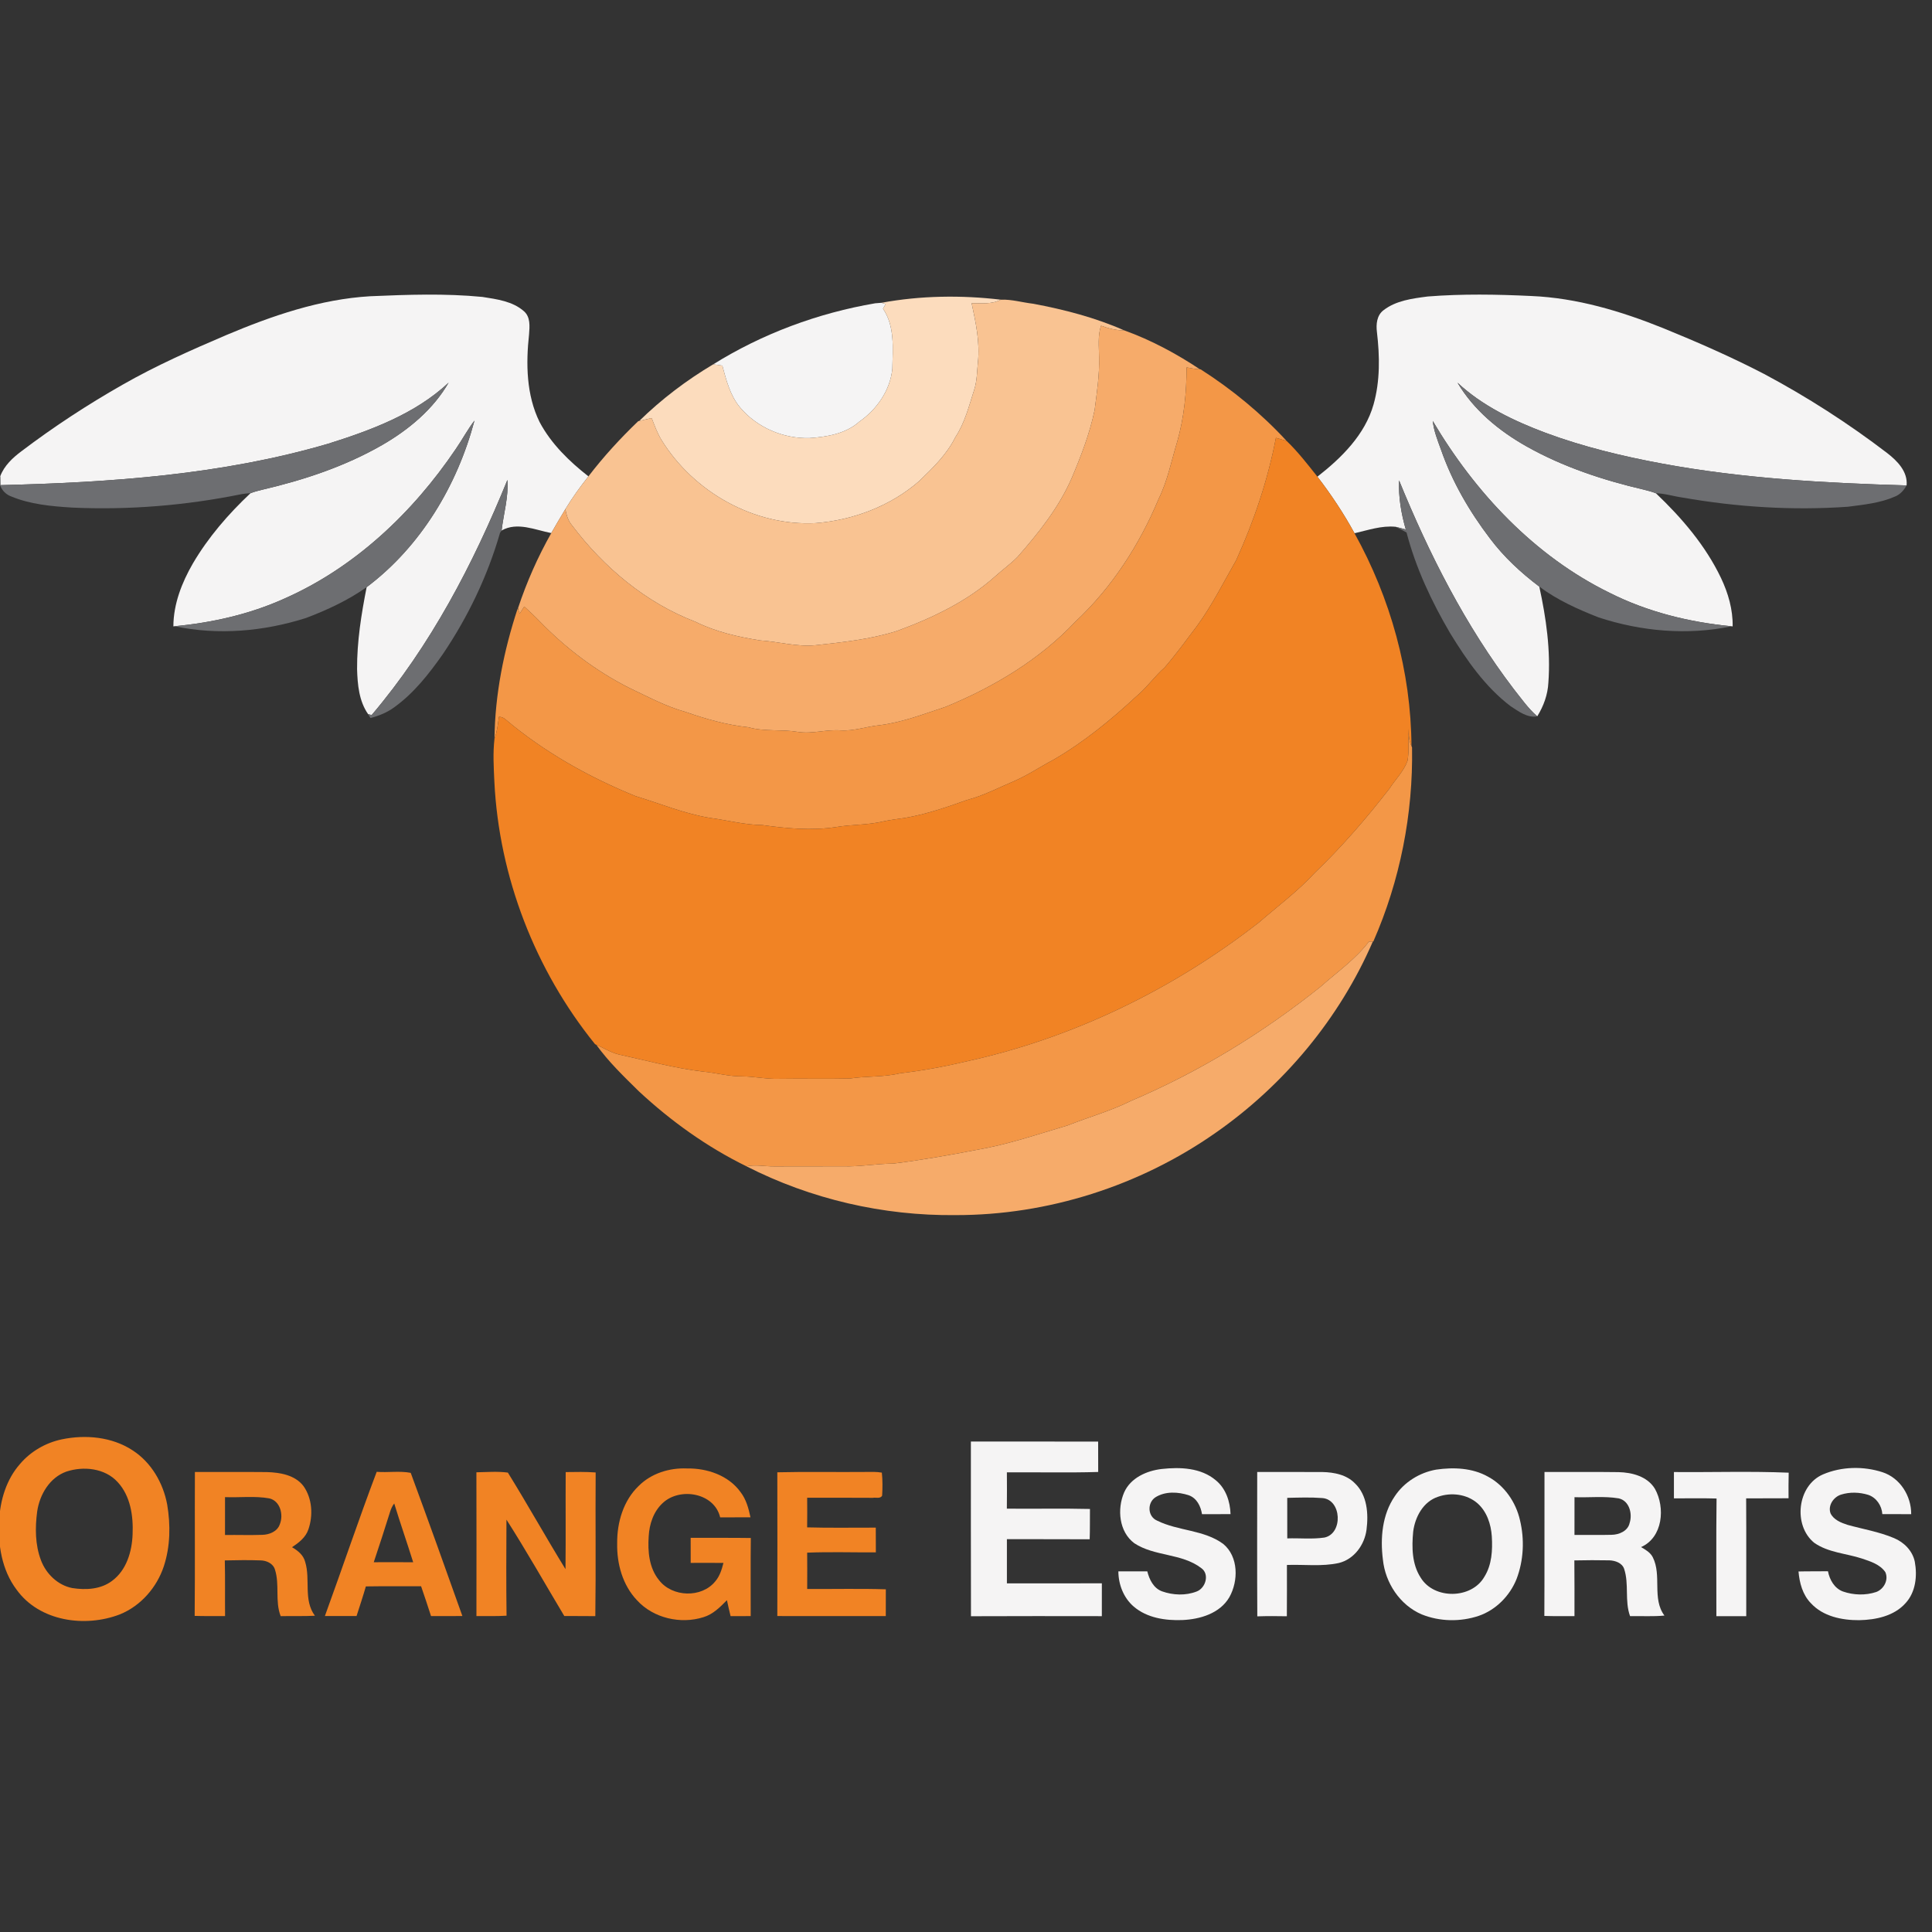 <?xml version="1.0" encoding="UTF-8" standalone="no"?>
<svg
   xmlns:dc="http://purl.org/dc/elements/1.1/"
   xmlns:cc="http://creativecommons.org/ns#"
   xmlns:rdf="http://www.w3.org/1999/02/22-rdf-syntax-ns#"
   xmlns:svg="http://www.w3.org/2000/svg"
   xmlns="http://www.w3.org/2000/svg"
   xmlns:sodipodi="http://sodipodi.sourceforge.net/DTD/sodipodi-0.dtd"
   xmlns:inkscape="http://www.inkscape.org/namespaces/inkscape"
   width="64"
   height="64"
   viewBox="0 0 48 48"
   version="1.1"
   id="svg150"
   sodipodi:docname="orange.svg"
   inkscape:version="0.92.3 (2405546, 2018-03-11)">
  <rect x="0" y="0" width="48" height="48" fill="#333333" stroke="none"/>
  <defs
     id="defs154" />
  <sodipodi:namedview
     pagecolor="#ffffff"
     bordercolor="#666666"
     borderopacity="1"
     objecttolerance="10"
     gridtolerance="10"
     guidetolerance="10"
     inkscape:pageopacity="0"
     inkscape:pageshadow="2"
     inkscape:window-width="1920"
     inkscape:window-height="1017"
     id="namedview152"
     showgrid="false"
     units="px"
     inkscape:pagecheckerboard="true"
     inkscape:zoom="3.7476659"
     inkscape:cx="-3.2915538"
     inkscape:cy="101.4555"
     inkscape:window-x="-8"
     inkscape:window-y="-8"
     inkscape:window-maximized="1"
     inkscape:current-layer="svg150" />
  <g
     id="#000000ff"
     transform="translate(0,-912)" />
  <g
     id="#f5f4f4ff"
     transform="matrix(0.057,0,0,0.057,-3.567,-2.24)">
    <path
       d="m 161.1,185.39 c 20.04,-8.46 40.99,-15.69 62.87,-16.97 16.27,-0.7 32.63,-1.28 48.87,0.3 6.28,0.99 13.17,1.87 18.11,6.24 2.9,2.52 2.49,6.64 2.23,10.08 -1.4,12.81 -1.21,26.44 4.6,38.23 5.04,9.48 12.9,17.11 21.28,23.66 -3.62,4.59 -7.06,9.32 -10.08,14.33 -2.06,3.44 -4.14,6.89 -6.11,10.39 -7.01,-1.34 -14.85,-5.02 -21.66,-1.11 0.87,-7.35 3.06,-14.57 2.54,-22.06 -14.89,36.63 -33.47,72.22 -59.18,102.49 -0.38,-0.1 -1.16,-0.3 -1.54,-0.39 -3.98,-5.71 -4.61,-12.88 -4.81,-19.63 -0.06,-12.02 1.85,-23.95 4.17,-35.72 23.57,-17.7 39.5,-44.36 47,-72.61 -3.05,3.96 -5.38,8.41 -8.23,12.51 -18.71,27.65 -44,51.62 -74.8,65.16 -15.04,6.76 -31.29,10.42 -47.66,11.96 l -0.55,0.07 c 0.04,-9.76 3.68,-19.08 8.5,-27.42 6.71,-11.44 15.48,-21.56 25.12,-30.63 1.7,-0.66 3.47,-1.11 5.24,-1.54 18.14,-4.24 36.06,-10.19 52.25,-19.52 11.51,-6.66 22.13,-15.49 28.86,-27.12 -14.59,13.65 -33.81,20.73 -52.55,26.63 -46.3,13.56 -94.82,16.87 -142.82,18.04 -0.01,-0.97 -0.05,-2.92 -0.06,-3.89 1.72,-4.6 5.44,-8.06 9.29,-10.93 14.03,-10.62 28.78,-20.29 44.08,-28.98 14.47,-8.27 29.73,-15.03 45.04,-21.57 z"
       id="path85"
       inkscape:connector-curvature="0"
       style="opacity:1;fill:#f5f4f4" />
    <path
       d="m 665.57,174.55 c 5.47,-4.26 12.65,-5.15 19.32,-6.02 15.02,-1.19 30.13,-0.93 45.17,-0.21 19.85,0.84 39.09,6.61 57.4,13.99 14.92,6.08 29.7,12.55 44.01,19.97 18.8,10.02 36.79,21.58 53.71,34.52 4.37,3.39 9,8.06 8.43,14.08 -35.64,-1.04 -71.38,-3.01 -106.5,-9.5 -17.28,-3.2 -34.44,-7.33 -50.93,-13.45 -13.79,-5.2 -27.45,-11.67 -38.32,-21.84 7.1,11.99 18.16,21.07 30.18,27.83 15.87,8.91 33.31,14.67 50.98,18.79 1.78,0.45 3.59,0.91 5.31,1.58 11.29,10.73 21.65,22.82 28.4,36.97 3.11,6.57 5.2,13.74 5.06,21.07 l -0.51,-0.06 c -18.34,-1.76 -36.52,-6.22 -53.02,-14.53 -32.85,-16.06 -58.74,-43.78 -77.18,-74.95 0.46,4.31 2.07,8.36 3.55,12.39 4.86,14.06 12.44,27.06 21.42,38.86 6.04,8.03 13.46,14.91 21.46,20.94 2.99,13.72 5.01,27.82 3.96,41.88 -0.27,5.25 -2.09,10.23 -4.85,14.67 -3.99,-3.46 -7,-7.83 -10.27,-11.93 -21.06,-27.62 -36.88,-58.85 -49.96,-90.92 -0.3,7.25 0.94,14.47 2.93,21.42 -1.49,-0.43 -2.98,-0.83 -4.47,-1.19 -6.1,-0.6 -12.02,1.48 -17.88,2.82 -4.72,-8.64 -10.17,-16.86 -16.17,-24.66 10.52,-8.21 20.73,-18.28 24.47,-31.48 2.89,-10.25 2.71,-21.09 1.47,-31.58 -0.42,-3.35 -0.06,-7.25 2.83,-9.46 z"
       id="path87"
       inkscape:connector-curvature="0"
       style="opacity:1;fill:#f5f4f4" />
    <path
       d="m 373.44,198.11 c 21.49,-13.4 45.68,-22.36 70.63,-26.62 0.67,-0.05 2,-0.16 2.67,-0.21 0.47,0.12 1.42,0.37 1.89,0.49 -0.39,0.69 -0.78,1.39 -1.17,2.09 5.24,7.71 4.23,17.3 4.07,26.12 -0.88,9.39 -6.78,17.81 -14.41,23.12 -5.9,5.25 -14.02,6.62 -21.64,7.14 -11.42,0.35 -22.94,-4.57 -30.31,-13.34 -4.35,-5.18 -6.02,-11.87 -7.75,-18.24 -1.33,-0.2 -2.66,-0.41 -3.98,-0.55 z"
       id="path89"
       inkscape:connector-curvature="0"
       style="opacity:1;fill:#f5f4f4" />
    <path
       d="m 485.76,667.62 c 18.49,0.02 36.98,-0.02 55.47,0.02 -0.01,4.41 -0.02,8.83 0.02,13.25 -13.26,0.4 -26.54,0.06 -39.8,0.17 0.04,5.27 0.05,10.54 -0.01,15.82 12.07,0.13 24.15,-0.16 36.22,0.14 -0.05,4.4 0.04,8.81 -0.12,13.21 -12.03,-0.09 -24.05,0 -36.08,-0.05 0.03,6.42 0.02,12.84 0,19.27 13.8,-0.02 27.59,0.03 41.39,-0.03 0.01,4.77 0.01,9.54 -0.01,14.32 -19.01,-0.01 -38.03,-0.07 -57.04,0.03 -0.09,-25.38 -0.01,-50.77 -0.04,-76.15 z"
       id="path91"
       inkscape:connector-curvature="0"
       style="opacity:1;fill:#f5f4f4" />
    <path
       d="m 552.55,689.82 c 2.81,-6.36 9.82,-9.47 16.37,-10.23 8.02,-0.89 17.11,-0.57 23.58,4.91 4.39,3.57 6.27,9.26 6.44,14.77 -4.15,0.02 -8.3,0.02 -12.44,0.01 -0.54,-3.4 -2.21,-6.88 -5.61,-8.18 -4.73,-1.6 -10.49,-1.9 -14.82,0.91 -3.54,2.48 -3.25,8.35 0.87,10.09 9.15,4.56 20.41,3.94 28.84,10.17 6.67,5.55 6.64,16.1 2.64,23.21 -4.1,7.06 -12.74,9.61 -20.42,9.95 -7.41,0.29 -15.46,-0.89 -21.27,-5.88 -4.4,-3.77 -6.65,-9.6 -6.69,-15.33 4.2,-0.04 8.41,-0.01 12.61,-0.02 0.9,3.58 2.7,7.33 6.4,8.71 4.81,1.71 10.34,1.95 15.14,0.07 3.91,-1.48 5.73,-7.6 1.96,-10.21 -8.49,-6.51 -20.34,-4.99 -29.15,-10.82 -6.69,-4.98 -7.56,-14.88 -4.45,-22.13 z"
       id="path93"
       inkscape:connector-curvature="0"
       style="opacity:1;fill:#f5f4f4" />
    <path
       d="m 688.59,679.86 c 7.57,-1.09 15.76,-0.76 22.58,3.08 7.15,3.84 12.13,11.09 13.92,18.94 2.04,8.43 1.61,17.51 -1.47,25.63 -2.93,7.34 -8.99,13.51 -16.51,16.1 -8.02,2.68 -17.01,2.52 -24.87,-0.65 -9.48,-4.06 -15.85,-13.73 -16.89,-23.85 -1.2,-9.39 -0.32,-19.62 5.16,-27.62 4.07,-6.17 10.83,-10.36 18.08,-11.63 m 0.84,11.82 c -6.48,2.1 -10.06,8.78 -10.88,15.19 -0.65,6.78 -0.58,14.2 3.29,20.12 5.86,9.57 22.21,9.32 27.75,-0.44 3.26,-5.21 3.59,-11.59 3.23,-17.56 -0.35,-5.33 -2.16,-10.87 -6.28,-14.48 -4.62,-3.99 -11.45,-4.82 -17.11,-2.83 z"
       id="path95"
       inkscape:connector-curvature="0"
       style="opacity:1;fill:#f5f4f4" />
    <path
       d="m 857.14,681.96 c 8.1,-3.47 17.66,-3.68 26.01,-0.95 7.67,2.53 12.51,10.34 12.47,18.27 -4.2,0.01 -8.39,0.02 -12.58,-0.02 -0.25,-3.69 -2.57,-7.18 -6.13,-8.39 -3.83,-1.18 -8.03,-1.32 -11.87,-0.11 -3.26,1.02 -5.81,4.74 -4.59,8.14 1.38,2.88 4.62,4.14 7.49,5.06 6.73,1.86 13.72,3.01 20.19,5.75 4.36,1.81 8.07,5.54 9.05,10.26 1.15,6.2 0.42,13.31 -4.05,18.12 -5.01,5.62 -12.94,7.25 -20.16,7.4 -7.54,0.05 -15.82,-1.63 -21.11,-7.44 -3.57,-3.67 -4.94,-8.82 -5.36,-13.79 4.28,-0.12 8.56,-0.02 12.84,-0.1 0.72,3.71 2.79,7.41 6.49,8.81 4.65,1.62 9.87,1.79 14.56,0.23 3.36,-1.26 5.49,-5.32 3.94,-8.69 -2.34,-3.37 -6.51,-4.66 -10.21,-5.9 -6.92,-2.26 -14.68,-2.56 -20.79,-6.87 -9.28,-7.56 -7.41,-24.94 3.81,-29.78 z"
       id="path97"
       inkscape:connector-curvature="0"
       style="opacity:1;fill:#f5f4f4" />
    <path
       d="m 610.56,680.89 c 9.5,0.04 19.01,-0.04 28.51,0.03 5.03,0.11 10.47,1.18 14.11,4.95 5.34,5.12 5.92,13.22 5.03,20.16 -0.86,6.63 -5.4,12.9 -12.08,14.54 -7.42,1.63 -15.09,0.58 -22.62,0.85 -0.01,7.45 0.05,14.9 -0.03,22.36 -4.29,-0.08 -8.59,-0.11 -12.88,0.04 -0.12,-20.98 -0.04,-41.96 -0.04,-62.93 m 13.09,11.28 c 0.02,5.89 0.01,11.78 0.01,17.67 5.4,-0.18 10.87,0.43 16.23,-0.37 8.15,-1.74 7.53,-16.56 -0.96,-17.21 -5.08,-0.39 -10.19,-0.2 -15.28,-0.09 z"
       id="path99"
       inkscape:connector-curvature="0"
       style="opacity:1;fill:#f5f4f4" />
    <path
       d="m 735.78,680.9 c 10.76,0.03 21.52,-0.09 32.28,0.06 5.94,0.14 12.54,1.85 15.84,7.24 4.6,8.21 3.49,21.24 -6.03,25.43 1.93,1.13 4.01,2.31 5.09,4.39 4.08,7.98 -0.44,18.02 5.1,25.46 -4.98,0.48 -9.99,0.16 -14.98,0.24 -2.44,-6.67 -0.35,-13.98 -2.6,-20.65 -0.92,-2.57 -3.89,-3.56 -6.38,-3.66 -5.1,-0.11 -10.2,-0.08 -15.3,0.03 0.1,8.1 0.03,16.19 0.05,24.29 -4.38,-0.02 -8.76,0.06 -13.13,-0.09 0.11,-20.91 0,-41.83 0.06,-62.74 m 13.08,10.98 c -0.02,5.48 -0.01,10.96 -0.01,16.45 5.39,-0.04 10.79,0.09 16.19,-0.05 3.25,-0.05 7.09,-1.64 7.85,-5.15 1.32,-4.02 -0.14,-9.7 -4.74,-10.73 -6.36,-1.07 -12.87,-0.28 -19.29,-0.52 z"
       id="path101"
       inkscape:connector-curvature="0"
       style="opacity:1;fill:#f5f4f4" />
    <path
       d="m 792.2,680.92 c 16.67,0.15 33.37,-0.41 50.02,0.28 -0.1,3.71 -0.08,7.43 -0.06,11.15 -6.16,0.07 -12.32,-0.02 -18.48,0.05 0.1,17.11 0.02,34.23 0.04,51.34 -4.34,-0.02 -8.68,-0.03 -13.02,0 0.03,-17.09 -0.13,-34.19 0.08,-51.28 -6.19,-0.18 -12.39,-0.06 -18.58,-0.06 -0.03,-3.83 -0.03,-7.66 0,-11.48 z"
       id="path103"
       inkscape:connector-curvature="0"
       style="opacity:1;fill:#f5f4f4" />
  </g>
  <g
     id="#fcdcbdff"
     transform="matrix(0.057,0,0,0.057,-3.567,-2.24)">
    <path
       d="m 446.74,171.28 c 17.1,-3.16 34.79,-3.4 52.06,-1.36 -3.92,2.12 -8.45,1.48 -12.71,1.53 1.8,8.44 3.68,17.06 2.74,25.75 -0.41,3.96 -0.36,8.02 -1.58,11.85 -2.29,7.11 -4.09,14.48 -8.25,20.79 -3.74,7.56 -9.87,13.47 -15.87,19.24 -12.49,10.84 -28.71,16.96 -45.12,18.24 -26.79,1.34 -53.16,-13.61 -67.13,-36.28 -1.81,-2.99 -3.01,-6.29 -4.26,-9.53 -1.8,0.44 -3.61,0.86 -5.41,1.27 9.68,-9.47 20.6,-17.75 32.23,-24.67 1.32,0.14 2.65,0.35 3.98,0.55 1.73,6.37 3.4,13.06 7.75,18.24 7.37,8.77 18.89,13.69 30.31,13.34 7.62,-0.52 15.74,-1.89 21.64,-7.14 7.63,-5.31 13.53,-13.73 14.41,-23.12 0.16,-8.82 1.17,-18.41 -4.07,-26.12 0.39,-0.7 0.78,-1.4 1.17,-2.09 -0.47,-0.12 -1.42,-0.37 -1.89,-0.49 z"
       id="path106"
       inkscape:connector-curvature="0"
       style="opacity:1;fill:#fcdcbd" />
  </g>
  <g
     id="#f9c392ff"
     transform="matrix(0.057,0,0,0.057,-3.567,-2.24)">
    <path
       d="m 498.8,169.92 c 4.73,-0.2 9.42,1.24 14.13,1.77 13.55,2.54 27.03,6.04 39.67,11.61 -3.49,0.05 -6.87,-0.86 -10.12,-2.02 -1.47,4.44 -0.88,9.13 -0.84,13.71 0.23,7.73 -0.99,15.4 -1.94,23.04 -2.14,10.26 -5.94,20.08 -10.01,29.7 -5.61,12.85 -14.44,23.88 -23.62,34.34 -2.98,3.03 -6.46,5.51 -9.62,8.35 -12.36,11.08 -27.6,18.29 -43.06,23.95 -11.48,3.6 -23.47,4.87 -35.38,6.17 -8.09,0.79 -15.99,-1.56 -24.01,-2.09 -9.74,-1.53 -19.47,-3.75 -28.35,-8.16 -21.62,-8.28 -39.97,-23.74 -53.82,-42.1 -1.69,-1.95 -2.33,-4.47 -2.85,-6.93 3.02,-5.01 6.46,-9.74 10.08,-14.33 6.57,-8.59 13.9,-16.57 21.7,-24.05 l 0.45,-0.1 c 1.8,-0.41 3.61,-0.83 5.41,-1.27 1.25,3.24 2.45,6.54 4.26,9.53 13.97,22.67 40.34,37.62 67.13,36.28 16.41,-1.28 32.63,-7.4 45.12,-18.24 6,-5.77 12.13,-11.68 15.87,-19.24 4.16,-6.31 5.96,-13.68 8.25,-20.79 1.22,-3.83 1.17,-7.89 1.58,-11.85 0.94,-8.69 -0.94,-17.31 -2.74,-25.75 4.26,-0.05 8.79,0.59 12.71,-1.53 z"
       id="path109"
       inkscape:connector-curvature="0"
       style="opacity:1;fill:#f9c392" />
  </g>
  <g
     id="#f6ab6aff"
     transform="matrix(0.057,0,0,0.057,-3.567,-2.24)">
    <path
       d="m 541.64,194.99 c -0.04,-4.58 -0.63,-9.27 0.84,-13.71 3.25,1.16 6.63,2.07 10.12,2.02 11.62,4.17 22.7,10.13 33,16.97 -1.96,-0.11 -3.89,-0.44 -5.81,-0.82 -0.04,10.91 -1.09,21.88 -4.1,32.4 -2.55,8.37 -4.2,17.06 -8.11,24.95 -8.36,20 -20.42,38.68 -36.31,53.52 -15.63,16.55 -35.57,28.45 -56.5,37.06 -9.49,3.13 -18.92,6.8 -28.9,8.03 -5.65,0.58 -11.12,2.6 -16.86,2.25 -6.22,-0.49 -12.35,1.63 -18.54,0.67 -7.23,-1.22 -14.66,-0.04 -21.79,-2.06 -9.37,-0.99 -18.43,-3.57 -27.3,-6.66 -8.63,-2.39 -16.5,-6.69 -24.55,-10.48 -14.52,-7.35 -27.65,-17.3 -38.98,-28.96 -2.17,-2.25 -4.45,-4.39 -6.76,-6.49 -0.66,1.01 -1.31,2.03 -1.97,3.04 -0.15,-0.35 -0.44,-1.04 -0.59,-1.39 l -0.14,-1 c 3.75,-11.32 8.61,-22.3 14.48,-32.68 1.97,-3.5 4.05,-6.95 6.11,-10.39 0.52,2.46 1.16,4.98 2.85,6.93 13.85,18.36 32.2,33.82 53.82,42.1 8.88,4.41 18.61,6.63 28.35,8.16 8.02,0.53 15.92,2.88 24.01,2.09 11.91,-1.3 23.9,-2.57 35.38,-6.17 15.46,-5.66 30.7,-12.87 43.06,-23.95 3.16,-2.84 6.64,-5.32 9.62,-8.35 9.18,-10.46 18.01,-21.49 23.62,-34.34 4.07,-9.62 7.87,-19.44 10.01,-29.7 0.95,-7.64 2.17,-15.31 1.94,-23.04 z"
       id="path112"
       inkscape:connector-curvature="0"
       style="opacity:1;fill:#f6ab6a" />
    <path
       d="m 659.27,449.68 c 0.43,0 1.27,0.01 1.69,0.01 -14.51,33.52 -38.77,62.66 -68.72,83.5 -32.94,23.02 -72.98,35.82 -113.19,35.74 -31.48,0.35 -63.05,-6.95 -91.09,-21.26 3.99,-0.85 8.04,0.07 12.07,0.03 9.98,-0.03 19.96,-0.01 29.95,-0.04 7.36,0.24 14.64,-1.15 22,-1.19 12.07,-1.51 24.06,-3.61 36,-5.92 13.63,-2.3 26.75,-6.81 39.97,-10.72 9.14,-3.63 18.67,-6.24 27.5,-10.65 29.77,-12.65 57.64,-29.68 82.85,-49.9 7.15,-6.36 15.16,-11.9 20.97,-19.6 z"
       id="path114"
       inkscape:connector-curvature="0"
       style="opacity:1;fill:#f6ab6a" />
  </g>
  <g
     id="#f39747ff"
     transform="matrix(0.057,0,0,0.057,-3.567,-2.24)">
    <path
       d="m 579.79,199.45 c 1.92,0.38 3.85,0.71 5.81,0.82 l 0.31,0.02 c 13.73,8.78 26.44,19.24 37.49,31.22 -1.56,-0.5 -3.13,-0.93 -4.69,-1.36 -3.52,18.39 -9.56,36.26 -17.29,53.29 -5.57,9.72 -10.58,19.8 -17.22,28.86 -4.55,6.05 -9.02,12.19 -13.97,17.92 -4.45,3.91 -7.83,8.86 -12.4,12.65 -11.11,10.29 -22.93,19.97 -36.07,27.58 -5.68,2.99 -11.02,6.63 -16.91,9.21 -6.87,2.89 -13.49,6.43 -20.73,8.31 -8.87,3.14 -17.8,6.25 -27.1,7.84 -3.16,0.49 -6.35,0.82 -9.47,1.52 -6.76,1.63 -13.78,1.31 -20.61,2.47 -10.66,1.62 -21.45,0.61 -32.05,-0.87 -7.77,-0.1 -15.28,-2.11 -22.93,-3.14 -11.17,-1.85 -21.68,-6.23 -32.46,-9.52 -20.31,-8.29 -39.73,-19.18 -56.53,-33.36 -0.83,-0.76 -1.79,-1.15 -2.9,-1.18 -0.48,3.22 -0.78,6.49 -1.96,9.56 0.21,-19.29 4.07,-38.44 10.09,-56.72 l 0.33,0.76 c 0.15,0.35 0.44,1.04 0.59,1.39 0.66,-1.01 1.31,-2.03 1.97,-3.04 2.31,2.1 4.59,4.24 6.76,6.49 11.33,11.66 24.46,21.61 38.98,28.96 8.05,3.79 15.92,8.09 24.55,10.48 8.87,3.09 17.93,5.67 27.3,6.66 7.13,2.02 14.56,0.84 21.79,2.06 6.19,0.96 12.32,-1.16 18.54,-0.67 5.74,0.35 11.21,-1.67 16.86,-2.25 9.98,-1.23 19.41,-4.9 28.9,-8.03 20.93,-8.61 40.87,-20.51 56.5,-37.06 15.89,-14.84 27.95,-33.52 36.31,-53.52 3.91,-7.89 5.56,-16.58 8.11,-24.95 3.01,-10.52 4.06,-21.49 4.1,-32.4 z"
       id="path117"
       inkscape:connector-curvature="0"
       style="opacity:1;fill:#f39747" />
    <path
       d="m 676.08,370.9 c 0.81,-4.61 0.26,-9.32 0.31,-13.97 0.13,2.55 0.31,5.17 1.41,7.53 l 0.25,0.63 c 0.5,28.97 -5.22,58.06 -16.89,84.61 l -0.2,-0.01 c -0.42,0 -1.26,-0.01 -1.69,-0.01 -5.81,7.7 -13.82,13.24 -20.97,19.6 -25.21,20.22 -53.08,37.25 -82.85,49.9 -8.83,4.41 -18.36,7.02 -27.5,10.65 -13.22,3.91 -26.34,8.42 -39.97,10.72 -11.94,2.31 -23.93,4.41 -36,5.92 -7.36,0.04 -14.64,1.43 -22,1.19 -9.99,0.03 -19.97,0.01 -29.95,0.04 -4.03,0.04 -8.08,-0.88 -12.07,-0.03 -17.2,-8.41 -32.94,-19.7 -46.94,-32.72 -6.53,-6.44 -13.2,-12.83 -18.56,-20.29 3.26,1.39 6.29,3.39 9.78,4.24 12.19,2.66 24.27,5.99 36.7,7.47 5.71,0.52 11.3,2.16 17.07,2.09 5.36,0.03 10.64,1.25 16.02,1.06 10.33,-0.17 20.66,0.11 30.99,-0.13 7.28,-1.11 14.73,-0.53 21.92,-2.28 9.42,-1.11 18.77,-2.79 28,-4.99 46.72,-10.05 90.75,-31.41 128.37,-60.75 8.21,-7.12 16.98,-13.62 24.36,-21.65 11.81,-11.33 22.5,-23.76 32.53,-36.68 2.59,-4.06 6.23,-7.55 7.88,-12.14 z"
       id="path119"
       inkscape:connector-curvature="0"
       style="opacity:1;fill:#f39747" />
  </g>
  <g
     id="#6d6e71ff"
     transform="matrix(0.057,0,0,0.057,-3.567,-2.24)">
    <path
       d="m 205.57,232.72 c 18.74,-5.9 37.96,-12.98 52.55,-26.63 -6.73,11.63 -17.35,20.46 -28.86,27.12 -16.19,9.33 -34.11,15.28 -52.25,19.52 -1.77,0.43 -3.54,0.88 -5.24,1.54 -1.28,0.07 -2.55,0.17 -3.8,0.4 -24.3,4.94 -49.2,7.01 -73.98,5.87 -8.98,-0.56 -18.21,-1.38 -26.58,-4.88 -3.5,-1.29 -6,-5.07 -4.72,-8.79 0.01,0.97 0.05,2.92 0.06,3.89 48,-1.17 96.52,-4.48 142.82,-18.04 z"
       id="path122"
       inkscape:connector-curvature="0"
       style="opacity:1;fill:#6d6e71" />
    <path
       d="m 697.86,206.09 c 10.87,10.17 24.53,16.64 38.32,21.84 16.49,6.12 33.65,10.25 50.93,13.45 35.12,6.49 70.86,8.46 106.5,9.5 -1.15,2.09 -2.8,3.95 -5.05,4.85 -6.49,2.85 -13.63,3.55 -20.58,4.45 -24.09,1.69 -48.35,0.15 -72.12,-4.02 -3.86,-0.54 -7.62,-1.78 -11.53,-1.87 -1.72,-0.67 -3.53,-1.13 -5.31,-1.58 -17.67,-4.12 -35.11,-9.88 -50.98,-18.79 -12.02,-6.76 -23.08,-15.84 -30.18,-27.83 z"
       id="path124"
       inkscape:connector-curvature="0"
       style="opacity:1;fill:#6d6e71" />
    <path
       d="m 261.16,235.13 c 2.85,-4.1 5.18,-8.55 8.23,-12.51 -7.5,28.25 -23.43,54.91 -47,72.61 -8.12,5.72 -17.21,9.95 -26.47,13.45 -18.36,5.82 -38.32,7.62 -57.22,3.57 16.37,-1.54 32.62,-5.2 47.66,-11.96 30.8,-13.54 56.09,-37.51 74.8,-65.16 z"
       id="path126"
       inkscape:connector-curvature="0"
       style="opacity:1;fill:#6d6e71" />
    <path
       d="m 690.63,235.18 c -1.48,-4.03 -3.09,-8.08 -3.55,-12.39 18.44,31.17 44.33,58.89 77.18,74.95 16.5,8.31 34.68,12.77 53.02,14.53 -19.13,4.05 -39.36,2.22 -57.88,-3.85 -9.05,-3.55 -18.07,-7.59 -25.89,-13.44 -8,-6.03 -15.42,-12.91 -21.46,-20.94 -8.98,-11.8 -16.56,-24.8 -21.42,-38.86 z"
       id="path128"
       inkscape:connector-curvature="0"
       style="opacity:1;fill:#6d6e71" />
    <path
       d="m 224.57,350.97 c 25.71,-30.27 44.29,-65.86 59.18,-102.49 0.52,7.49 -1.67,14.71 -2.54,22.06 -0.17,0.25 -0.51,0.74 -0.68,0.99 -5.41,18.83 -14,36.72 -24.97,52.94 -5.99,8.53 -12.56,16.93 -21.09,23.07 -3.1,2.31 -6.72,3.76 -10.44,4.73 -0.25,-0.42 -0.75,-1.27 -1,-1.69 0.38,0.09 1.16,0.29 1.54,0.39 z"
       id="path130"
       inkscape:connector-curvature="0"
       style="opacity:1;fill:#6d6e71" />
    <path
       d="m 672.39,248.68 c 13.08,32.07 28.9,63.3 49.96,90.92 3.27,4.1 6.28,8.47 10.27,11.93 -4.3,0.81 -8.18,-2.21 -11.61,-4.42 -11.07,-8.4 -19.13,-20.04 -26.32,-31.77 -8.1,-13.78 -14.99,-28.44 -19.04,-43.94 -1.58,-0.89 -3.17,-1.74 -4.8,-2.49 1.49,0.36 2.98,0.76 4.47,1.19 -1.99,-6.95 -3.23,-14.17 -2.93,-21.42 z"
       id="path132"
       inkscape:connector-curvature="0"
       style="opacity:1;fill:#6d6e71" />
  </g>
  <g
     id="#f18324ff"
     transform="matrix(0.057,0,0,0.057,-3.567,-2.24)">
    <path
       d="m 618.71,230.15 c 1.56,0.43 3.13,0.86 4.69,1.36 4.94,4.74 9.15,10.2 13.4,15.56 6,7.8 11.45,16.02 16.17,24.66 15.68,28.23 24.65,60.39 24.83,92.73 -1.1,-2.36 -1.28,-4.98 -1.41,-7.53 -0.05,4.65 0.5,9.36 -0.31,13.97 -1.65,4.59 -5.29,8.08 -7.88,12.14 -10.03,12.92 -20.72,25.35 -32.53,36.68 -7.38,8.03 -16.15,14.53 -24.36,21.65 -37.62,29.34 -81.65,50.7 -128.37,60.75 -9.23,2.2 -18.58,3.88 -28,4.99 -7.19,1.75 -14.64,1.17 -21.92,2.28 -10.33,0.24 -20.66,-0.04 -30.99,0.13 -5.38,0.19 -10.66,-1.03 -16.02,-1.06 -5.77,0.07 -11.36,-1.57 -17.07,-2.09 -12.43,-1.48 -24.51,-4.81 -36.7,-7.47 -3.49,-0.85 -6.52,-2.85 -9.78,-4.24 l -0.51,-0.23 c -26.11,-32.3 -41.85,-72.91 -43.89,-114.42 -0.29,-6.22 -0.67,-12.55 0.05,-18.72 1.18,-3.07 1.48,-6.34 1.96,-9.56 1.11,0.03 2.07,0.42 2.9,1.18 16.8,14.18 36.22,25.07 56.53,33.36 10.78,3.29 21.29,7.67 32.46,9.52 7.65,1.03 15.16,3.04 22.93,3.14 10.6,1.48 21.39,2.49 32.05,0.87 6.83,-1.16 13.85,-0.84 20.61,-2.47 3.12,-0.7 6.31,-1.03 9.47,-1.52 9.3,-1.59 18.23,-4.7 27.1,-7.84 7.24,-1.88 13.86,-5.42 20.73,-8.31 5.89,-2.58 11.23,-6.22 16.91,-9.21 13.14,-7.61 24.96,-17.29 36.07,-27.58 4.57,-3.79 7.95,-8.74 12.4,-12.65 4.95,-5.73 9.42,-11.87 13.97,-17.92 6.64,-9.06 11.65,-19.14 17.22,-28.86 7.73,-17.03 13.77,-34.9 17.29,-53.29 z"
       id="path135"
       inkscape:connector-curvature="0"
       style="opacity:1;fill:#f18324" />
    <path
       d="m 89.47,666.68 c 10.39,-2.17 21.94,-1.13 30.95,4.81 8.11,5.24 13.28,14.21 15.03,23.58 1.5,8.9 1.38,18.27 -1.46,26.91 -3.05,9.24 -10.04,17.27 -19.11,20.96 -15.17,5.87 -35.1,3.12 -45.06,-10.74 -6.49,-8.57 -8.23,-19.76 -7.6,-30.25 0.44,-8.84 3.16,-17.85 9.1,-24.57 4.65,-5.46 11.15,-9.22 18.15,-10.7 m 2.05,14.04 c -7.31,2.6 -11.67,10.04 -12.74,17.43 -0.94,7.06 -0.9,14.51 1.67,21.25 2.22,5.89 7.31,10.84 13.59,12.08 5.9,0.93 12.47,0.61 17.4,-3.14 6.31,-4.66 8.68,-12.82 8.94,-20.34 0.34,-7.94 -0.91,-16.66 -6.52,-22.71 -5.53,-6.07 -14.86,-7.04 -22.34,-4.57 z"
       id="path137"
       inkscape:connector-curvature="0"
       style="opacity:1;fill:#f18324" />
    <path
       d="m 340.96,686.98 c 5.48,-5.49 13.4,-7.95 21.05,-7.62 8.71,-0.16 18.07,2.98 23.33,10.27 2.47,3.18 3.53,7.13 4.35,11.02 -4.41,0.01 -8.81,-0.01 -13.21,0.03 -2.52,-10.72 -17.51,-13.26 -25,-6.29 -4.03,3.68 -5.88,9.2 -6.15,14.54 -0.46,6.59 0.16,13.83 4.52,19.13 5.72,7.44 18.57,7.87 24.51,0.49 1.95,-2.27 2.83,-5.18 3.55,-8.02 -4.76,-0.05 -9.52,-0.01 -14.28,-0.01 0,-3.64 0.01,-7.28 -0.01,-10.92 8.74,0.05 17.48,-0.07 26.22,0.07 -0.13,11.34 -0.03,22.69 -0.05,34.04 -2.92,-0.02 -5.85,-0.02 -8.77,0.02 -0.57,-2.32 -1.1,-4.64 -1.59,-6.96 -2.96,3.01 -6.05,6.16 -10.22,7.41 -9.97,3.16 -21.83,0.45 -28.96,-7.35 -6.28,-6.58 -8.86,-15.94 -8.66,-24.87 -0.09,-9.06 2.69,-18.58 9.37,-24.98 z"
       id="path139"
       inkscape:connector-curvature="0"
       style="opacity:1;fill:#f18324" />
    <path
       d="m 147.53,680.89 c 10.48,0.05 20.96,-0.06 31.44,0.05 5.74,0.18 12.22,1.27 15.91,6.13 3.79,5.37 4.23,12.7 2.13,18.81 -1.16,3.54 -4.19,5.83 -7.15,7.81 2.53,1.46 4.99,3.42 5.74,6.4 2.37,7.69 -0.87,16.56 4.24,23.47 -4.97,0.26 -9.95,0.06 -14.92,0.18 -2.55,-6.52 -0.37,-13.73 -2.5,-20.32 -0.8,-2.67 -3.69,-3.95 -6.29,-3.99 -5.18,-0.19 -10.37,-0.11 -15.56,0.01 0.19,8.08 0.03,16.18 0.11,24.27 -4.42,-0.02 -8.83,0.04 -13.25,-0.09 0.19,-20.91 0,-41.82 0.1,-62.73 m 13.13,10.96 c -0.01,5.5 0.01,11.01 -0.01,16.51 5.42,-0.08 10.85,0.12 16.27,-0.07 3.07,-0.07 6.57,-1.46 7.62,-4.6 1.69,-4.1 0.21,-10.16 -4.55,-11.29 -6.37,-1.14 -12.89,-0.29 -19.33,-0.55 z"
       id="path141"
       inkscape:connector-curvature="0"
       style="opacity:1;fill:#f18324" />
    <path
       d="m 204.19,743.68 c 7.62,-20.91 14.71,-42.03 22.58,-62.85 4.92,0.38 9.99,-0.48 14.83,0.44 7.65,20.75 15.12,41.58 22.52,62.42 -4.56,0.01 -9.11,0 -13.67,0.01 -1.4,-4.35 -2.84,-8.68 -4.33,-13 -8.03,0.05 -16.05,-0.07 -24.07,0.07 -1.25,4.34 -2.69,8.62 -4.06,12.92 -4.6,0.01 -9.2,0.02 -13.8,-0.01 m 28.37,-45.28 c -2.26,7.3 -4.66,14.57 -7.07,21.83 5.73,-0.02 11.45,-0.03 17.18,0.01 -2.67,-8.57 -5.64,-17.04 -8.26,-25.62 -0.86,1.12 -1.44,2.41 -1.85,3.78 z"
       id="path143"
       inkscape:connector-curvature="0"
       style="opacity:1;fill:#f18324" />
    <path
       d="m 270.23,681.03 c 4.56,-0.08 9.17,-0.47 13.71,0.13 8.6,13.88 16.56,28.18 25.12,42.09 0.17,-14.1 -0.01,-28.21 0.09,-42.31 4.35,-0.06 8.71,-0.16 13.06,0.16 -0.15,20.87 0.14,41.75 -0.15,62.63 -4.51,-0.06 -9.02,-0.02 -13.52,-0.05 -8.39,-14.01 -16.42,-28.26 -25.21,-42.01 -0.07,13.96 -0.14,27.92 0.04,41.87 -4.37,0.27 -8.75,0.14 -13.13,0.16 0.03,-20.89 0.05,-41.78 -0.01,-62.67 z"
       id="path145"
       inkscape:connector-curvature="0"
       style="opacity:1;fill:#f18324" />
    <path
       d="m 401.39,681.03 c 12.86,-0.31 25.73,-0.02 38.6,-0.15 2.32,-0.01 4.66,-0.12 6.96,0.29 0.36,3.31 0.32,6.67 0.13,9.99 -0.68,1.53 -2.79,0.75 -4.08,1 -9.53,-0.07 -19.06,-0.03 -28.6,-0.03 0.04,4.3 0.05,8.6 -0.01,12.91 9.97,0.29 19.94,0.07 29.92,0.11 0.02,3.59 0.02,7.18 0.03,10.78 -9.98,0.06 -19.97,-0.28 -29.94,0.13 0.05,5.27 0.04,10.54 0.01,15.82 11.42,0.09 22.86,-0.21 34.28,0.15 -0.04,3.89 -0.04,7.78 -0.02,11.68 -15.76,-0.03 -31.52,0 -47.28,-0.02 0.04,-20.88 0.05,-41.77 0,-62.66 z"
       id="path147"
       inkscape:connector-curvature="0"
       style="opacity:1;fill:#f18324" />
  </g>
</svg>
